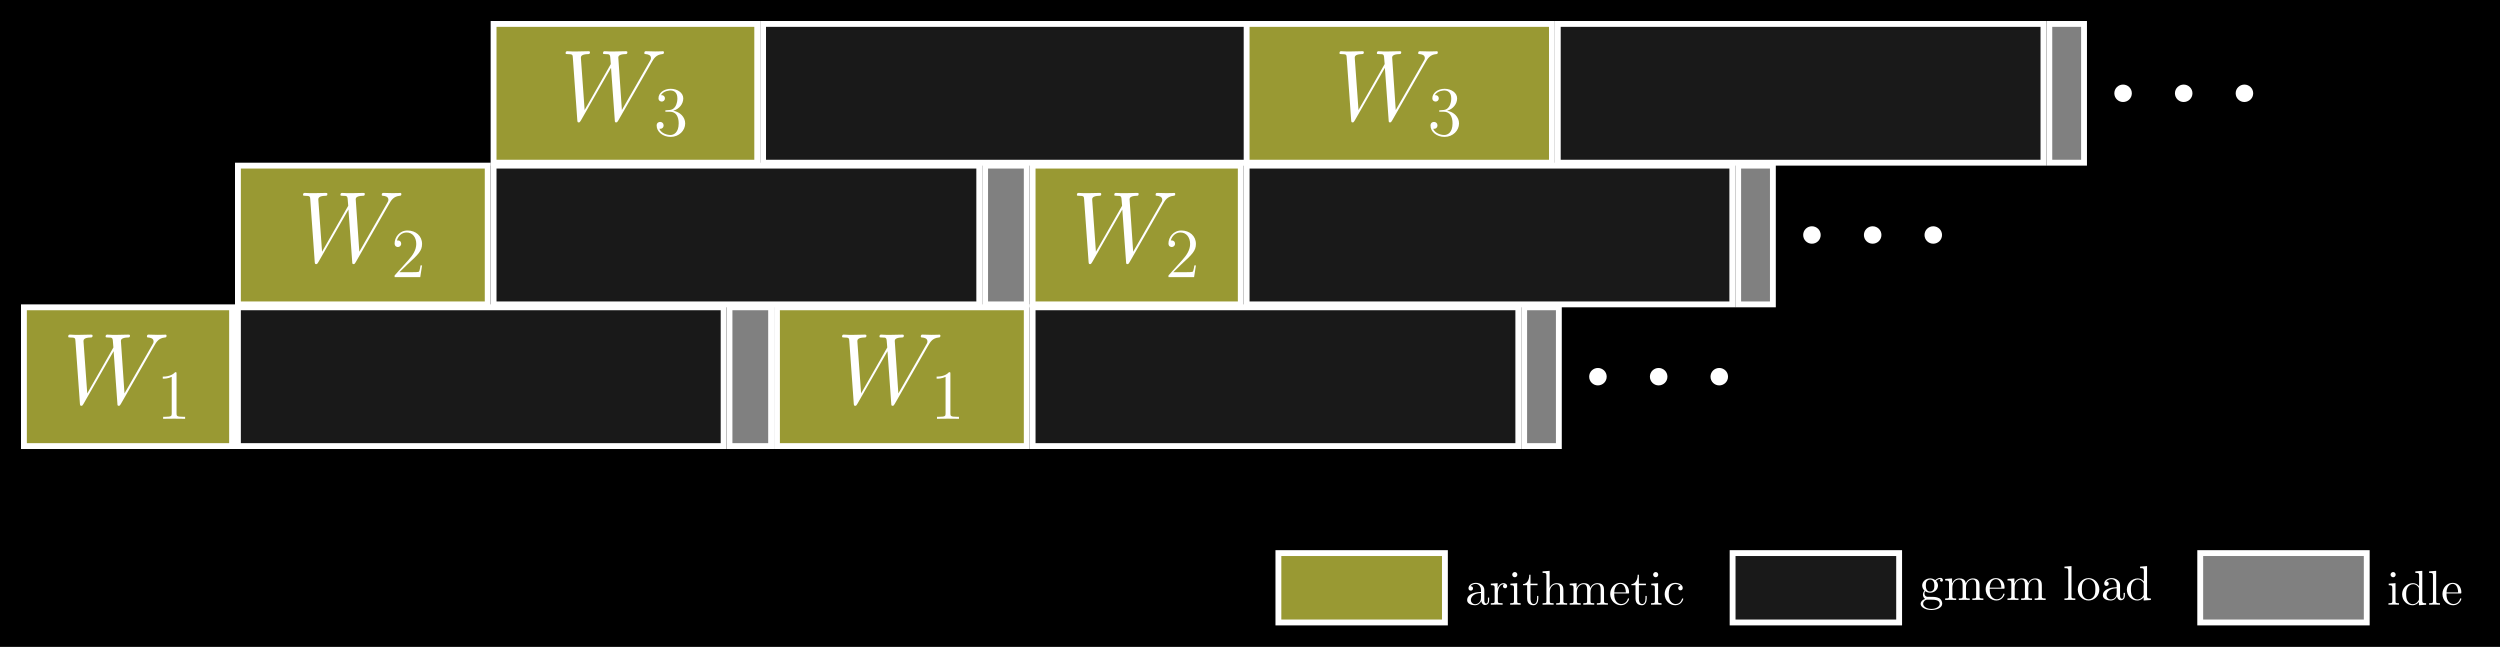 <?xml version="1.0" encoding="UTF-8"?>
<svg xmlns="http://www.w3.org/2000/svg" xmlns:xlink="http://www.w3.org/1999/xlink" width="510.673pt" height="132.104pt" viewBox="0 0 510.673 132.104" version="1.1">
<rect x="0" y="0" width="510.673" height="132.104" fill="#333333" stroke="none"/>
<defs>
<g>
<symbol overflow="visible" id="glyph0-0">
<path style="stroke:none;" d=""/>
</symbol>
<symbol overflow="visible" id="glyph0-1">
<path style="stroke:none;" d="M 18.656 -11.812 C 19.125 -12.625 19.578 -13.391 20.828 -13.516 C 21 -13.531 21.188 -13.547 21.188 -13.875 C 21.188 -14.109 21 -14.109 20.953 -14.109 C 20.906 -14.109 20.766 -14.062 19.391 -14.062 C 18.781 -14.062 18.141 -14.109 17.531 -14.109 C 17.406 -14.109 17.172 -14.109 17.172 -13.719 C 17.172 -13.531 17.328 -13.516 17.453 -13.516 C 17.875 -13.484 18.531 -13.359 18.531 -12.719 C 18.531 -12.453 18.453 -12.312 18.234 -11.953 L 12.594 -2.094 L 11.859 -12.844 C 11.859 -13.094 12.078 -13.484 13.234 -13.516 C 13.516 -13.516 13.719 -13.516 13.719 -13.906 C 13.719 -14.109 13.516 -14.109 13.406 -14.109 C 12.688 -14.109 11.922 -14.062 11.172 -14.062 L 10.094 -14.062 C 9.797 -14.062 9.422 -14.109 9.109 -14.109 C 8.984 -14.109 8.734 -14.109 8.734 -13.719 C 8.734 -13.516 8.875 -13.516 9.234 -13.516 C 10.188 -13.516 10.188 -13.484 10.266 -12.234 L 10.328 -11.484 L 4.984 -2.094 L 4.219 -12.75 C 4.219 -12.969 4.219 -13.484 5.625 -13.516 C 5.844 -13.516 6.078 -13.516 6.078 -13.875 C 6.078 -14.109 5.891 -14.109 5.766 -14.109 C 5.047 -14.109 4.281 -14.062 3.531 -14.062 L 2.453 -14.062 C 2.141 -14.062 1.781 -14.109 1.469 -14.109 C 1.344 -14.109 1.094 -14.109 1.094 -13.719 C 1.094 -13.516 1.266 -13.516 1.547 -13.516 C 2.516 -13.516 2.547 -13.391 2.578 -12.719 L 3.484 -0.047 C 3.516 0.312 3.531 0.438 3.781 0.438 C 3.984 0.438 4.031 0.344 4.219 0.047 L 10.375 -10.719 L 11.141 -0.047 C 11.156 0.312 11.172 0.438 11.422 0.438 C 11.625 0.438 11.688 0.328 11.859 0.047 Z M 18.656 -11.812 "/>
</symbol>
<symbol overflow="visible" id="glyph1-0">
<path style="stroke:none;" d=""/>
</symbol>
<symbol overflow="visible" id="glyph1-1">
<path style="stroke:none;" d="M 4.125 -9.188 C 4.125 -9.531 4.125 -9.531 3.844 -9.531 C 3.5 -9.156 2.781 -8.625 1.312 -8.625 L 1.312 -8.203 C 1.641 -8.203 2.359 -8.203 3.141 -8.578 L 3.141 -1.109 C 3.141 -0.594 3.094 -0.422 1.844 -0.422 L 1.391 -0.422 L 1.391 0 C 1.781 -0.031 3.172 -0.031 3.641 -0.031 C 4.109 -0.031 5.5 -0.031 5.875 0 L 5.875 -0.422 L 5.438 -0.422 C 4.172 -0.422 4.125 -0.594 4.125 -1.109 Z M 4.125 -9.188 "/>
</symbol>
<symbol overflow="visible" id="glyph1-2">
<path style="stroke:none;" d="M 6.312 -2.406 L 6 -2.406 C 5.953 -2.172 5.844 -1.375 5.688 -1.141 C 5.594 -1.016 4.781 -1.016 4.344 -1.016 L 1.688 -1.016 C 2.078 -1.344 2.953 -2.266 3.328 -2.609 C 5.516 -4.625 6.312 -5.359 6.312 -6.781 C 6.312 -8.438 5 -9.531 3.344 -9.531 C 1.672 -9.531 0.703 -8.125 0.703 -6.891 C 0.703 -6.156 1.328 -6.156 1.375 -6.156 C 1.672 -6.156 2.047 -6.375 2.047 -6.828 C 2.047 -7.234 1.781 -7.5 1.375 -7.5 C 1.25 -7.5 1.219 -7.5 1.172 -7.484 C 1.453 -8.469 2.219 -9.125 3.156 -9.125 C 4.375 -9.125 5.125 -8.109 5.125 -6.781 C 5.125 -5.562 4.422 -4.5 3.594 -3.578 L 0.703 -0.344 L 0.703 0 L 5.938 0 Z M 6.312 -2.406 "/>
</symbol>
<symbol overflow="visible" id="glyph1-3">
<path style="stroke:none;" d="M 2.641 -5.156 C 2.391 -5.141 2.344 -5.125 2.344 -4.984 C 2.344 -4.844 2.406 -4.844 2.672 -4.844 L 3.328 -4.844 C 4.547 -4.844 5.094 -3.844 5.094 -2.469 C 5.094 -0.594 4.109 -0.094 3.406 -0.094 C 2.719 -0.094 1.547 -0.422 1.141 -1.359 C 1.594 -1.297 2.016 -1.547 2.016 -2.062 C 2.016 -2.484 1.703 -2.766 1.312 -2.766 C 0.969 -2.766 0.594 -2.562 0.594 -2.016 C 0.594 -0.75 1.859 0.297 3.453 0.297 C 5.156 0.297 6.422 -1 6.422 -2.453 C 6.422 -3.766 5.359 -4.812 3.984 -5.047 C 5.234 -5.406 6.031 -6.453 6.031 -7.578 C 6.031 -8.703 4.859 -9.531 3.469 -9.531 C 2.031 -9.531 0.969 -8.656 0.969 -7.609 C 0.969 -7.047 1.422 -6.922 1.641 -6.922 C 1.938 -6.922 2.281 -7.141 2.281 -7.578 C 2.281 -8.031 1.938 -8.234 1.625 -8.234 C 1.531 -8.234 1.5 -8.234 1.469 -8.219 C 2.016 -9.188 3.359 -9.188 3.422 -9.188 C 3.906 -9.188 4.828 -8.984 4.828 -7.578 C 4.828 -7.297 4.797 -6.5 4.375 -5.875 C 3.938 -5.25 3.453 -5.203 3.062 -5.188 Z M 2.641 -5.156 "/>
</symbol>
<symbol overflow="visible" id="glyph2-0">
<path style="stroke:none;" d=""/>
</symbol>
<symbol overflow="visible" id="glyph2-1">
<path style="stroke:none;" d="M 5.656 -1.781 C 5.656 -2.797 4.828 -3.562 3.859 -3.562 C 2.906 -3.562 2.078 -2.797 2.078 -1.781 C 2.078 -0.766 2.906 0 3.859 0 C 4.828 0 5.656 -0.766 5.656 -1.781 Z M 5.656 -1.781 "/>
</symbol>
<symbol overflow="visible" id="glyph3-0">
<path style="stroke:none;" d=""/>
</symbol>
<symbol overflow="visible" id="glyph3-1">
<path style="stroke:none;" d="M 3.312 -0.75 C 3.359 -0.359 3.625 0.062 4.094 0.062 C 4.312 0.062 4.922 -0.078 4.922 -0.891 L 4.922 -1.453 L 4.672 -1.453 L 4.672 -0.891 C 4.672 -0.312 4.422 -0.25 4.312 -0.25 C 3.984 -0.25 3.938 -0.703 3.938 -0.75 L 3.938 -2.734 C 3.938 -3.156 3.938 -3.547 3.578 -3.922 C 3.188 -4.312 2.688 -4.469 2.219 -4.469 C 1.391 -4.469 0.703 -4 0.703 -3.344 C 0.703 -3.047 0.906 -2.875 1.172 -2.875 C 1.453 -2.875 1.625 -3.078 1.625 -3.328 C 1.625 -3.453 1.578 -3.781 1.109 -3.781 C 1.391 -4.141 1.875 -4.25 2.188 -4.25 C 2.688 -4.25 3.25 -3.859 3.25 -2.969 L 3.25 -2.609 C 2.734 -2.578 2.047 -2.547 1.422 -2.25 C 0.672 -1.906 0.422 -1.391 0.422 -0.953 C 0.422 -0.141 1.391 0.109 2.016 0.109 C 2.672 0.109 3.125 -0.297 3.312 -0.75 Z M 3.25 -2.391 L 3.25 -1.391 C 3.25 -0.453 2.531 -0.109 2.078 -0.109 C 1.594 -0.109 1.188 -0.453 1.188 -0.953 C 1.188 -1.5 1.609 -2.328 3.25 -2.391 Z M 3.25 -2.391 "/>
</symbol>
<symbol overflow="visible" id="glyph3-2">
<path style="stroke:none;" d="M 1.672 -3.312 L 1.672 -4.406 L 0.281 -4.297 L 0.281 -3.984 C 0.984 -3.984 1.062 -3.922 1.062 -3.422 L 1.062 -0.75 C 1.062 -0.312 0.953 -0.312 0.281 -0.312 L 0.281 0 C 0.672 -0.016 1.141 -0.031 1.422 -0.031 C 1.812 -0.031 2.281 -0.031 2.688 0 L 2.688 -0.312 L 2.469 -0.312 C 1.734 -0.312 1.719 -0.422 1.719 -0.781 L 1.719 -2.312 C 1.719 -3.297 2.141 -4.188 2.891 -4.188 C 2.953 -4.188 2.984 -4.188 3 -4.172 C 2.969 -4.172 2.766 -4.047 2.766 -3.781 C 2.766 -3.516 2.984 -3.359 3.203 -3.359 C 3.375 -3.359 3.625 -3.484 3.625 -3.797 C 3.625 -4.109 3.312 -4.406 2.891 -4.406 C 2.156 -4.406 1.797 -3.734 1.672 -3.312 Z M 1.672 -3.312 "/>
</symbol>
<symbol overflow="visible" id="glyph3-3">
<path style="stroke:none;" d="M 1.766 -4.406 L 0.375 -4.297 L 0.375 -3.984 C 1.016 -3.984 1.109 -3.922 1.109 -3.438 L 1.109 -0.75 C 1.109 -0.312 1 -0.312 0.328 -0.312 L 0.328 0 C 0.641 -0.016 1.188 -0.031 1.422 -0.031 C 1.781 -0.031 2.125 -0.016 2.469 0 L 2.469 -0.312 C 1.797 -0.312 1.766 -0.359 1.766 -0.75 Z M 1.797 -6.141 C 1.797 -6.453 1.562 -6.672 1.281 -6.672 C 0.969 -6.672 0.75 -6.406 0.75 -6.141 C 0.75 -5.875 0.969 -5.609 1.281 -5.609 C 1.562 -5.609 1.797 -5.828 1.797 -6.141 Z M 1.797 -6.141 "/>
</symbol>
<symbol overflow="visible" id="glyph3-4">
<path style="stroke:none;" d="M 1.719 -3.984 L 3.156 -3.984 L 3.156 -4.297 L 1.719 -4.297 L 1.719 -6.125 L 1.469 -6.125 C 1.469 -5.312 1.172 -4.25 0.188 -4.203 L 0.188 -3.984 L 1.031 -3.984 L 1.031 -1.234 C 1.031 -0.016 1.969 0.109 2.328 0.109 C 3.031 0.109 3.312 -0.594 3.312 -1.234 L 3.312 -1.797 L 3.062 -1.797 L 3.062 -1.25 C 3.062 -0.516 2.766 -0.141 2.391 -0.141 C 1.719 -0.141 1.719 -1.047 1.719 -1.219 Z M 1.719 -3.984 "/>
</symbol>
<symbol overflow="visible" id="glyph3-5">
<path style="stroke:none;" d="M 1.094 -0.75 C 1.094 -0.312 0.984 -0.312 0.312 -0.312 L 0.312 0 C 0.672 -0.016 1.172 -0.031 1.453 -0.031 C 1.703 -0.031 2.219 -0.016 2.562 0 L 2.562 -0.312 C 1.891 -0.312 1.781 -0.312 1.781 -0.75 L 1.781 -2.594 C 1.781 -3.625 2.5 -4.188 3.125 -4.188 C 3.766 -4.188 3.875 -3.656 3.875 -3.078 L 3.875 -0.75 C 3.875 -0.312 3.766 -0.312 3.094 -0.312 L 3.094 0 C 3.438 -0.016 3.953 -0.031 4.219 -0.031 C 4.469 -0.031 5 -0.016 5.328 0 L 5.328 -0.312 C 4.812 -0.312 4.562 -0.312 4.562 -0.609 L 4.562 -2.516 C 4.562 -3.375 4.562 -3.672 4.25 -4.031 C 4.109 -4.203 3.781 -4.406 3.203 -4.406 C 2.359 -4.406 1.922 -3.812 1.75 -3.422 L 1.75 -6.922 L 0.312 -6.812 L 0.312 -6.5 C 1.016 -6.5 1.094 -6.438 1.094 -5.938 Z M 1.094 -0.75 "/>
</symbol>
<symbol overflow="visible" id="glyph3-6">
<path style="stroke:none;" d="M 1.094 -3.422 L 1.094 -0.75 C 1.094 -0.312 0.984 -0.312 0.312 -0.312 L 0.312 0 C 0.672 -0.016 1.172 -0.031 1.453 -0.031 C 1.703 -0.031 2.219 -0.016 2.562 0 L 2.562 -0.312 C 1.891 -0.312 1.781 -0.312 1.781 -0.75 L 1.781 -2.594 C 1.781 -3.625 2.5 -4.188 3.125 -4.188 C 3.766 -4.188 3.875 -3.656 3.875 -3.078 L 3.875 -0.75 C 3.875 -0.312 3.766 -0.312 3.094 -0.312 L 3.094 0 C 3.438 -0.016 3.953 -0.031 4.219 -0.031 C 4.469 -0.031 5 -0.016 5.328 0 L 5.328 -0.312 C 4.672 -0.312 4.562 -0.312 4.562 -0.75 L 4.562 -2.594 C 4.562 -3.625 5.266 -4.188 5.906 -4.188 C 6.531 -4.188 6.641 -3.656 6.641 -3.078 L 6.641 -0.75 C 6.641 -0.312 6.531 -0.312 5.859 -0.312 L 5.859 0 C 6.203 -0.016 6.719 -0.031 6.984 -0.031 C 7.25 -0.031 7.766 -0.016 8.109 0 L 8.109 -0.312 C 7.594 -0.312 7.344 -0.312 7.328 -0.609 L 7.328 -2.516 C 7.328 -3.375 7.328 -3.672 7.016 -4.031 C 6.875 -4.203 6.547 -4.406 5.969 -4.406 C 5.141 -4.406 4.688 -3.812 4.531 -3.422 C 4.391 -4.297 3.656 -4.406 3.203 -4.406 C 2.469 -4.406 2 -3.984 1.719 -3.359 L 1.719 -4.406 L 0.312 -4.297 L 0.312 -3.984 C 1.016 -3.984 1.094 -3.922 1.094 -3.422 Z M 1.094 -3.422 "/>
</symbol>
<symbol overflow="visible" id="glyph3-7">
<path style="stroke:none;" d="M 1.109 -2.516 C 1.172 -4 2.016 -4.25 2.359 -4.25 C 3.375 -4.25 3.484 -2.906 3.484 -2.516 Z M 1.109 -2.297 L 3.891 -2.297 C 4.109 -2.297 4.141 -2.297 4.141 -2.516 C 4.141 -3.5 3.594 -4.469 2.359 -4.469 C 1.203 -4.469 0.281 -3.438 0.281 -2.188 C 0.281 -0.859 1.328 0.109 2.469 0.109 C 3.688 0.109 4.141 -1 4.141 -1.188 C 4.141 -1.281 4.062 -1.312 4 -1.312 C 3.922 -1.312 3.891 -1.25 3.875 -1.172 C 3.531 -0.141 2.625 -0.141 2.531 -0.141 C 2.031 -0.141 1.641 -0.438 1.406 -0.812 C 1.109 -1.281 1.109 -1.938 1.109 -2.297 Z M 1.109 -2.297 "/>
</symbol>
<symbol overflow="visible" id="glyph3-8">
<path style="stroke:none;" d="M 1.172 -2.172 C 1.172 -3.797 1.984 -4.219 2.516 -4.219 C 2.609 -4.219 3.234 -4.203 3.578 -3.844 C 3.172 -3.812 3.109 -3.516 3.109 -3.391 C 3.109 -3.125 3.297 -2.938 3.562 -2.938 C 3.828 -2.938 4.031 -3.094 4.031 -3.406 C 4.031 -4.078 3.266 -4.469 2.5 -4.469 C 1.25 -4.469 0.344 -3.391 0.344 -2.156 C 0.344 -0.875 1.328 0.109 2.484 0.109 C 3.812 0.109 4.141 -1.094 4.141 -1.188 C 4.141 -1.281 4.031 -1.281 4 -1.281 C 3.922 -1.281 3.891 -1.25 3.875 -1.188 C 3.594 -0.266 2.938 -0.141 2.578 -0.141 C 2.047 -0.141 1.172 -0.562 1.172 -2.172 Z M 1.172 -2.172 "/>
</symbol>
<symbol overflow="visible" id="glyph3-9">
<path style="stroke:none;" d="M 2.219 -1.719 C 1.344 -1.719 1.344 -2.719 1.344 -2.938 C 1.344 -3.203 1.359 -3.531 1.5 -3.781 C 1.578 -3.891 1.812 -4.172 2.219 -4.172 C 3.078 -4.172 3.078 -3.188 3.078 -2.953 C 3.078 -2.688 3.078 -2.359 2.922 -2.109 C 2.844 -2 2.609 -1.719 2.219 -1.719 Z M 1.062 -1.328 C 1.062 -1.359 1.062 -1.594 1.219 -1.797 C 1.609 -1.516 2.031 -1.484 2.219 -1.484 C 3.141 -1.484 3.828 -2.172 3.828 -2.938 C 3.828 -3.312 3.672 -3.672 3.422 -3.906 C 3.781 -4.25 4.141 -4.297 4.312 -4.297 C 4.344 -4.297 4.391 -4.297 4.422 -4.281 C 4.312 -4.25 4.25 -4.141 4.25 -4.016 C 4.25 -3.844 4.391 -3.734 4.547 -3.734 C 4.641 -3.734 4.828 -3.797 4.828 -4.031 C 4.828 -4.203 4.719 -4.516 4.328 -4.516 C 4.125 -4.516 3.688 -4.453 3.266 -4.047 C 2.844 -4.375 2.438 -4.406 2.219 -4.406 C 1.281 -4.406 0.594 -3.719 0.594 -2.953 C 0.594 -2.516 0.812 -2.141 1.062 -1.922 C 0.938 -1.781 0.75 -1.453 0.75 -1.094 C 0.75 -0.781 0.891 -0.406 1.203 -0.203 C 0.594 -0.047 0.281 0.391 0.281 0.781 C 0.281 1.5 1.266 2.047 2.484 2.047 C 3.656 2.047 4.688 1.547 4.688 0.766 C 4.688 0.422 4.562 -0.094 4.047 -0.375 C 3.516 -0.641 2.938 -0.641 2.328 -0.641 C 2.078 -0.641 1.656 -0.641 1.578 -0.656 C 1.266 -0.703 1.062 -1 1.062 -1.328 Z M 2.5 1.828 C 1.484 1.828 0.797 1.312 0.797 0.781 C 0.797 0.328 1.172 -0.047 1.609 -0.062 L 2.203 -0.062 C 3.062 -0.062 4.172 -0.062 4.172 0.781 C 4.172 1.328 3.469 1.828 2.5 1.828 Z M 2.5 1.828 "/>
</symbol>
<symbol overflow="visible" id="glyph3-10">
<path style="stroke:none;" d="M 1.766 -6.922 L 0.328 -6.812 L 0.328 -6.5 C 1.031 -6.5 1.109 -6.438 1.109 -5.938 L 1.109 -0.75 C 1.109 -0.312 1 -0.312 0.328 -0.312 L 0.328 0 C 0.656 -0.016 1.188 -0.031 1.438 -0.031 C 1.688 -0.031 2.172 -0.016 2.547 0 L 2.547 -0.312 C 1.875 -0.312 1.766 -0.312 1.766 -0.75 Z M 1.766 -6.922 "/>
</symbol>
<symbol overflow="visible" id="glyph3-11">
<path style="stroke:none;" d="M 4.688 -2.141 C 4.688 -3.406 3.703 -4.469 2.5 -4.469 C 1.25 -4.469 0.281 -3.375 0.281 -2.141 C 0.281 -0.844 1.312 0.109 2.484 0.109 C 3.688 0.109 4.688 -0.875 4.688 -2.141 Z M 2.5 -0.141 C 2.062 -0.141 1.625 -0.344 1.359 -0.812 C 1.109 -1.25 1.109 -1.859 1.109 -2.219 C 1.109 -2.609 1.109 -3.141 1.344 -3.578 C 1.609 -4.031 2.078 -4.25 2.484 -4.25 C 2.922 -4.25 3.344 -4.031 3.609 -3.594 C 3.875 -3.172 3.875 -2.594 3.875 -2.219 C 3.875 -1.859 3.875 -1.312 3.656 -0.875 C 3.422 -0.422 2.984 -0.141 2.5 -0.141 Z M 2.5 -0.141 "/>
</symbol>
<symbol overflow="visible" id="glyph3-12">
<path style="stroke:none;" d="M 3.781 -0.547 L 3.781 0.109 L 5.25 0 L 5.25 -0.312 C 4.562 -0.312 4.469 -0.375 4.469 -0.875 L 4.469 -6.922 L 3.047 -6.812 L 3.047 -6.5 C 3.734 -6.5 3.812 -6.438 3.812 -5.938 L 3.812 -3.781 C 3.531 -4.141 3.094 -4.406 2.562 -4.406 C 1.391 -4.406 0.344 -3.422 0.344 -2.141 C 0.344 -0.875 1.312 0.109 2.453 0.109 C 3.094 0.109 3.531 -0.234 3.781 -0.547 Z M 3.781 -3.219 L 3.781 -1.172 C 3.781 -1 3.781 -0.984 3.672 -0.812 C 3.375 -0.328 2.938 -0.109 2.5 -0.109 C 2.047 -0.109 1.688 -0.375 1.453 -0.75 C 1.203 -1.156 1.172 -1.719 1.172 -2.141 C 1.172 -2.5 1.188 -3.094 1.469 -3.547 C 1.688 -3.859 2.062 -4.188 2.609 -4.188 C 2.953 -4.188 3.375 -4.031 3.672 -3.594 C 3.781 -3.422 3.781 -3.406 3.781 -3.219 Z M 3.781 -3.219 "/>
</symbol>
</g>
<clipPath id="clip1">
  <path d="M 0 0 L 510.672 0 L 510.672 132.105 L 0 132.105 Z M 0 0 "/>
</clipPath>
</defs>
<g id="surface1">
<g clip-path="url(#clip1)" clip-rule="nonzero">
<path style=" stroke:none;fill-rule:nonzero;fill:rgb(0%,0%,0%);fill-opacity:1;" d="M 0 132.105 L 0 0 L 510.68 0 L 510.68 132.105 Z M 0 132.105 "/>
</g>
<path style="fill-rule:nonzero;fill:rgb(59.999%,59.999%,20%);fill-opacity:1;stroke-width:1.196;stroke-linecap:butt;stroke-linejoin:miter;stroke:rgb(100%,100%,100%);stroke-opacity:1;stroke-miterlimit:10;" d="M 0.598 0.001 L 43.117 0.001 L 43.117 28.349 L 0.598 28.349 Z M 0.598 0.001 " transform="matrix(1,0,0,-1,4.289,91.122)"/>
<g style="fill:rgb(100%,100%,100%);fill-opacity:1;">
  <use xlink:href="#glyph0-1" x="12.836" y="82.459"/>
</g>
<g style="fill:rgb(100%,100%,100%);fill-opacity:1;">
  <use xlink:href="#glyph1-1" x="31.937" y="85.558"/>
</g>
<path style="fill-rule:nonzero;fill:rgb(9.999%,9.999%,9.999%);fill-opacity:1;stroke-width:1.196;stroke-linecap:butt;stroke-linejoin:miter;stroke:rgb(100%,100%,100%);stroke-opacity:1;stroke-miterlimit:10;" d="M 44.313 0.001 L 143.527 0.001 L 143.527 28.349 L 44.313 28.349 Z M 44.313 0.001 " transform="matrix(1,0,0,-1,4.289,91.122)"/>
<path style="fill-rule:nonzero;fill:rgb(50%,50%,50%);fill-opacity:1;stroke-width:1.196;stroke-linecap:butt;stroke-linejoin:miter;stroke:rgb(100%,100%,100%);stroke-opacity:1;stroke-miterlimit:10;" d="M 144.723 0.001 L 153.227 0.001 L 153.227 28.349 L 144.723 28.349 Z M 144.723 0.001 " transform="matrix(1,0,0,-1,4.289,91.122)"/>
<path style="fill-rule:nonzero;fill:rgb(59.999%,59.999%,20%);fill-opacity:1;stroke-width:1.196;stroke-linecap:butt;stroke-linejoin:miter;stroke:rgb(100%,100%,100%);stroke-opacity:1;stroke-miterlimit:10;" d="M 154.422 0.001 L 205.445 0.001 L 205.445 28.349 L 154.422 28.349 Z M 154.422 0.001 " transform="matrix(1,0,0,-1,4.289,91.122)"/>
<g style="fill:rgb(100%,100%,100%);fill-opacity:1;">
  <use xlink:href="#glyph0-1" x="170.911" y="82.459"/>
</g>
<g style="fill:rgb(100%,100%,100%);fill-opacity:1;">
  <use xlink:href="#glyph1-1" x="190.011" y="85.558"/>
</g>
<path style="fill-rule:nonzero;fill:rgb(9.999%,9.999%,9.999%);fill-opacity:1;stroke-width:1.196;stroke-linecap:butt;stroke-linejoin:miter;stroke:rgb(100%,100%,100%);stroke-opacity:1;stroke-miterlimit:10;" d="M 206.641 0.001 L 305.856 0.001 L 305.856 28.349 L 206.641 28.349 Z M 206.641 0.001 " transform="matrix(1,0,0,-1,4.289,91.122)"/>
<path style="fill-rule:nonzero;fill:rgb(50%,50%,50%);fill-opacity:1;stroke-width:1.196;stroke-linecap:butt;stroke-linejoin:miter;stroke:rgb(100%,100%,100%);stroke-opacity:1;stroke-miterlimit:10;" d="M 307.051 0.001 L 314.137 0.001 L 314.137 28.349 L 307.051 28.349 Z M 307.051 0.001 " transform="matrix(1,0,0,-1,4.289,91.122)"/>
<path style="fill-rule:nonzero;fill:rgb(59.999%,59.999%,20%);fill-opacity:1;stroke-width:1.196;stroke-linecap:butt;stroke-linejoin:miter;stroke:rgb(100%,100%,100%);stroke-opacity:1;stroke-miterlimit:10;" d="M 44.313 28.946 L 95.336 28.946 L 95.336 57.29 L 44.313 57.29 Z M 44.313 28.946 " transform="matrix(1,0,0,-1,4.289,91.122)"/>
<g style="fill:rgb(100%,100%,100%);fill-opacity:1;">
  <use xlink:href="#glyph0-1" x="60.803" y="53.515"/>
</g>
<g style="fill:rgb(100%,100%,100%);fill-opacity:1;">
  <use xlink:href="#glyph1-2" x="79.904" y="56.614"/>
</g>
<path style="fill-rule:nonzero;fill:rgb(9.999%,9.999%,9.999%);fill-opacity:1;stroke-width:1.196;stroke-linecap:butt;stroke-linejoin:miter;stroke:rgb(100%,100%,100%);stroke-opacity:1;stroke-miterlimit:10;" d="M 96.535 28.946 L 195.746 28.946 L 195.746 57.29 L 96.535 57.29 Z M 96.535 28.946 " transform="matrix(1,0,0,-1,4.289,91.122)"/>
<path style="fill-rule:nonzero;fill:rgb(50%,50%,50%);fill-opacity:1;stroke-width:1.196;stroke-linecap:butt;stroke-linejoin:miter;stroke:rgb(100%,100%,100%);stroke-opacity:1;stroke-miterlimit:10;" d="M 196.941 28.946 L 205.445 28.946 L 205.445 57.29 L 196.941 57.29 Z M 196.941 28.946 " transform="matrix(1,0,0,-1,4.289,91.122)"/>
<path style="fill-rule:nonzero;fill:rgb(59.999%,59.999%,20%);fill-opacity:1;stroke-width:1.196;stroke-linecap:butt;stroke-linejoin:miter;stroke:rgb(100%,100%,100%);stroke-opacity:1;stroke-miterlimit:10;" d="M 206.641 28.946 L 249.164 28.946 L 249.164 57.29 L 206.641 57.29 Z M 206.641 28.946 " transform="matrix(1,0,0,-1,4.289,91.122)"/>
<g style="fill:rgb(100%,100%,100%);fill-opacity:1;">
  <use xlink:href="#glyph0-1" x="218.878" y="53.515"/>
</g>
<g style="fill:rgb(100%,100%,100%);fill-opacity:1;">
  <use xlink:href="#glyph1-2" x="237.978" y="56.614"/>
</g>
<path style="fill-rule:nonzero;fill:rgb(9.999%,9.999%,9.999%);fill-opacity:1;stroke-width:1.196;stroke-linecap:butt;stroke-linejoin:miter;stroke:rgb(100%,100%,100%);stroke-opacity:1;stroke-miterlimit:10;" d="M 250.359 28.946 L 349.57 28.946 L 349.57 57.29 L 250.359 57.29 Z M 250.359 28.946 " transform="matrix(1,0,0,-1,4.289,91.122)"/>
<path style="fill-rule:nonzero;fill:rgb(50%,50%,50%);fill-opacity:1;stroke-width:1.196;stroke-linecap:butt;stroke-linejoin:miter;stroke:rgb(100%,100%,100%);stroke-opacity:1;stroke-miterlimit:10;" d="M 350.766 28.946 L 357.856 28.946 L 357.856 57.29 L 350.766 57.29 Z M 350.766 28.946 " transform="matrix(1,0,0,-1,4.289,91.122)"/>
<path style="fill-rule:nonzero;fill:rgb(59.999%,59.999%,20%);fill-opacity:1;stroke-width:1.196;stroke-linecap:butt;stroke-linejoin:miter;stroke:rgb(100%,100%,100%);stroke-opacity:1;stroke-miterlimit:10;" d="M 96.535 57.888 L 150.391 57.888 L 150.391 86.235 L 96.535 86.235 Z M 96.535 57.888 " transform="matrix(1,0,0,-1,4.289,91.122)"/>
<g style="fill:rgb(100%,100%,100%);fill-opacity:1;">
  <use xlink:href="#glyph0-1" x="114.439" y="24.57"/>
</g>
<g style="fill:rgb(100%,100%,100%);fill-opacity:1;">
  <use xlink:href="#glyph1-3" x="133.54" y="27.67"/>
</g>
<path style="fill-rule:nonzero;fill:rgb(9.999%,9.999%,9.999%);fill-opacity:1;stroke-width:1.196;stroke-linecap:butt;stroke-linejoin:miter;stroke:rgb(100%,100%,100%);stroke-opacity:1;stroke-miterlimit:10;" d="M 151.586 57.888 L 250.801 57.888 L 250.801 86.235 L 151.586 86.235 Z M 151.586 57.888 " transform="matrix(1,0,0,-1,4.289,91.122)"/>
<path style="fill-rule:nonzero;fill:rgb(59.999%,59.999%,20%);fill-opacity:1;stroke-width:1.196;stroke-linecap:butt;stroke-linejoin:miter;stroke:rgb(100%,100%,100%);stroke-opacity:1;stroke-miterlimit:10;" d="M 250.359 57.888 L 312.723 57.888 L 312.723 86.235 L 250.359 86.235 Z M 250.359 57.888 " transform="matrix(1,0,0,-1,4.289,91.122)"/>
<g style="fill:rgb(100%,100%,100%);fill-opacity:1;">
  <use xlink:href="#glyph0-1" x="272.514" y="24.57"/>
</g>
<g style="fill:rgb(100%,100%,100%);fill-opacity:1;">
  <use xlink:href="#glyph1-3" x="291.615" y="27.67"/>
</g>
<path style="fill-rule:nonzero;fill:rgb(9.999%,9.999%,9.999%);fill-opacity:1;stroke-width:1.196;stroke-linecap:butt;stroke-linejoin:miter;stroke:rgb(100%,100%,100%);stroke-opacity:1;stroke-miterlimit:10;" d="M 313.918 57.888 L 413.129 57.888 L 413.129 86.235 L 313.918 86.235 Z M 313.918 57.888 " transform="matrix(1,0,0,-1,4.289,91.122)"/>
<path style="fill-rule:nonzero;fill:rgb(50%,50%,50%);fill-opacity:1;stroke-width:1.196;stroke-linecap:butt;stroke-linejoin:miter;stroke:rgb(100%,100%,100%);stroke-opacity:1;stroke-miterlimit:10;" d="M 414.324 57.888 L 421.414 57.888 L 421.414 86.235 L 414.324 86.235 Z M 414.324 57.888 " transform="matrix(1,0,0,-1,4.289,91.122)"/>
<g style="fill:rgb(100%,100%,100%);fill-opacity:1;">
  <use xlink:href="#glyph2-1" x="429.814" y="20.839"/>
</g>
<g style="fill:rgb(100%,100%,100%);fill-opacity:1;">
  <use xlink:href="#glyph2-1" x="442.195" y="20.839"/>
</g>
<g style="fill:rgb(100%,100%,100%);fill-opacity:1;">
  <use xlink:href="#glyph2-1" x="454.601" y="20.839"/>
</g>
<g style="fill:rgb(100%,100%,100%);fill-opacity:1;">
  <use xlink:href="#glyph2-1" x="366.256" y="49.783"/>
</g>
<g style="fill:rgb(100%,100%,100%);fill-opacity:1;">
  <use xlink:href="#glyph2-1" x="378.662" y="49.783"/>
</g>
<g style="fill:rgb(100%,100%,100%);fill-opacity:1;">
  <use xlink:href="#glyph2-1" x="391.043" y="49.783"/>
</g>
<g style="fill:rgb(100%,100%,100%);fill-opacity:1;">
  <use xlink:href="#glyph2-1" x="322.541" y="78.727"/>
</g>
<g style="fill:rgb(100%,100%,100%);fill-opacity:1;">
  <use xlink:href="#glyph2-1" x="334.947" y="78.727"/>
</g>
<g style="fill:rgb(100%,100%,100%);fill-opacity:1;">
  <use xlink:href="#glyph2-1" x="347.328" y="78.727"/>
</g>
<path style="fill-rule:nonzero;fill:rgb(59.999%,59.999%,20%);fill-opacity:1;stroke-width:1.196;stroke-linecap:butt;stroke-linejoin:miter;stroke:rgb(100%,100%,100%);stroke-opacity:1;stroke-miterlimit:10;" d="M 256.848 -36.03 L 290.863 -36.03 L 290.863 -21.858 L 256.848 -21.858 Z M 256.848 -36.03 " transform="matrix(1,0,0,-1,4.289,91.122)"/>
<g style="fill:rgb(100%,100%,100%);fill-opacity:1;">
  <use xlink:href="#glyph3-1" x="299.266" y="123.525"/>
  <use xlink:href="#glyph3-2" x="304.247" y="123.525"/>
  <use xlink:href="#glyph3-3" x="308.15" y="123.525"/>
  <use xlink:href="#glyph3-4" x="310.917" y="123.525"/>
  <use xlink:href="#glyph3-5" x="314.792" y="123.525"/>
  <use xlink:href="#glyph3-6" x="320.327" y="123.525"/>
  <use xlink:href="#glyph3-7" x="328.629" y="123.525"/>
  <use xlink:href="#glyph3-4" x="333.056" y="123.525"/>
  <use xlink:href="#glyph3-3" x="336.931" y="123.525"/>
  <use xlink:href="#glyph3-8" x="339.698" y="123.525"/>
</g>
<path style="fill-rule:nonzero;fill:rgb(9.999%,9.999%,9.999%);fill-opacity:1;stroke-width:1.196;stroke-linecap:butt;stroke-linejoin:miter;stroke:rgb(100%,100%,100%);stroke-opacity:1;stroke-miterlimit:10;" d="M 349.629 -36.03 L 383.645 -36.03 L 383.645 -21.858 L 349.629 -21.858 Z M 349.629 -36.03 " transform="matrix(1,0,0,-1,4.289,91.122)"/>
<g style="fill:rgb(100%,100%,100%);fill-opacity:1;">
  <use xlink:href="#glyph3-9" x="392.046" y="122.557"/>
  <use xlink:href="#glyph3-6" x="397.027" y="122.557"/>
  <use xlink:href="#glyph3-7" x="405.329" y="122.557"/>
  <use xlink:href="#glyph3-6" x="409.757" y="122.557"/>
</g>
<g style="fill:rgb(100%,100%,100%);fill-opacity:1;">
  <use xlink:href="#glyph3-10" x="421.376" y="122.557"/>
  <use xlink:href="#glyph3-11" x="424.144" y="122.557"/>
  <use xlink:href="#glyph3-1" x="429.125" y="122.557"/>
  <use xlink:href="#glyph3-12" x="434.106" y="122.557"/>
</g>
<path style="fill-rule:nonzero;fill:rgb(50%,50%,50%);fill-opacity:1;stroke-width:1.196;stroke-linecap:butt;stroke-linejoin:miter;stroke:rgb(100%,100%,100%);stroke-opacity:1;stroke-miterlimit:10;" d="M 445.149 -36.03 L 479.164 -36.03 L 479.164 -21.858 L 445.149 -21.858 Z M 445.149 -36.03 " transform="matrix(1,0,0,-1,4.289,91.122)"/>
<g style="fill:rgb(100%,100%,100%);fill-opacity:1;">
  <use xlink:href="#glyph3-3" x="487.565" y="123.525"/>
  <use xlink:href="#glyph3-12" x="490.333" y="123.525"/>
  <use xlink:href="#glyph3-10" x="495.868" y="123.525"/>
  <use xlink:href="#glyph3-7" x="498.635" y="123.525"/>
</g>
</g>
</svg>
